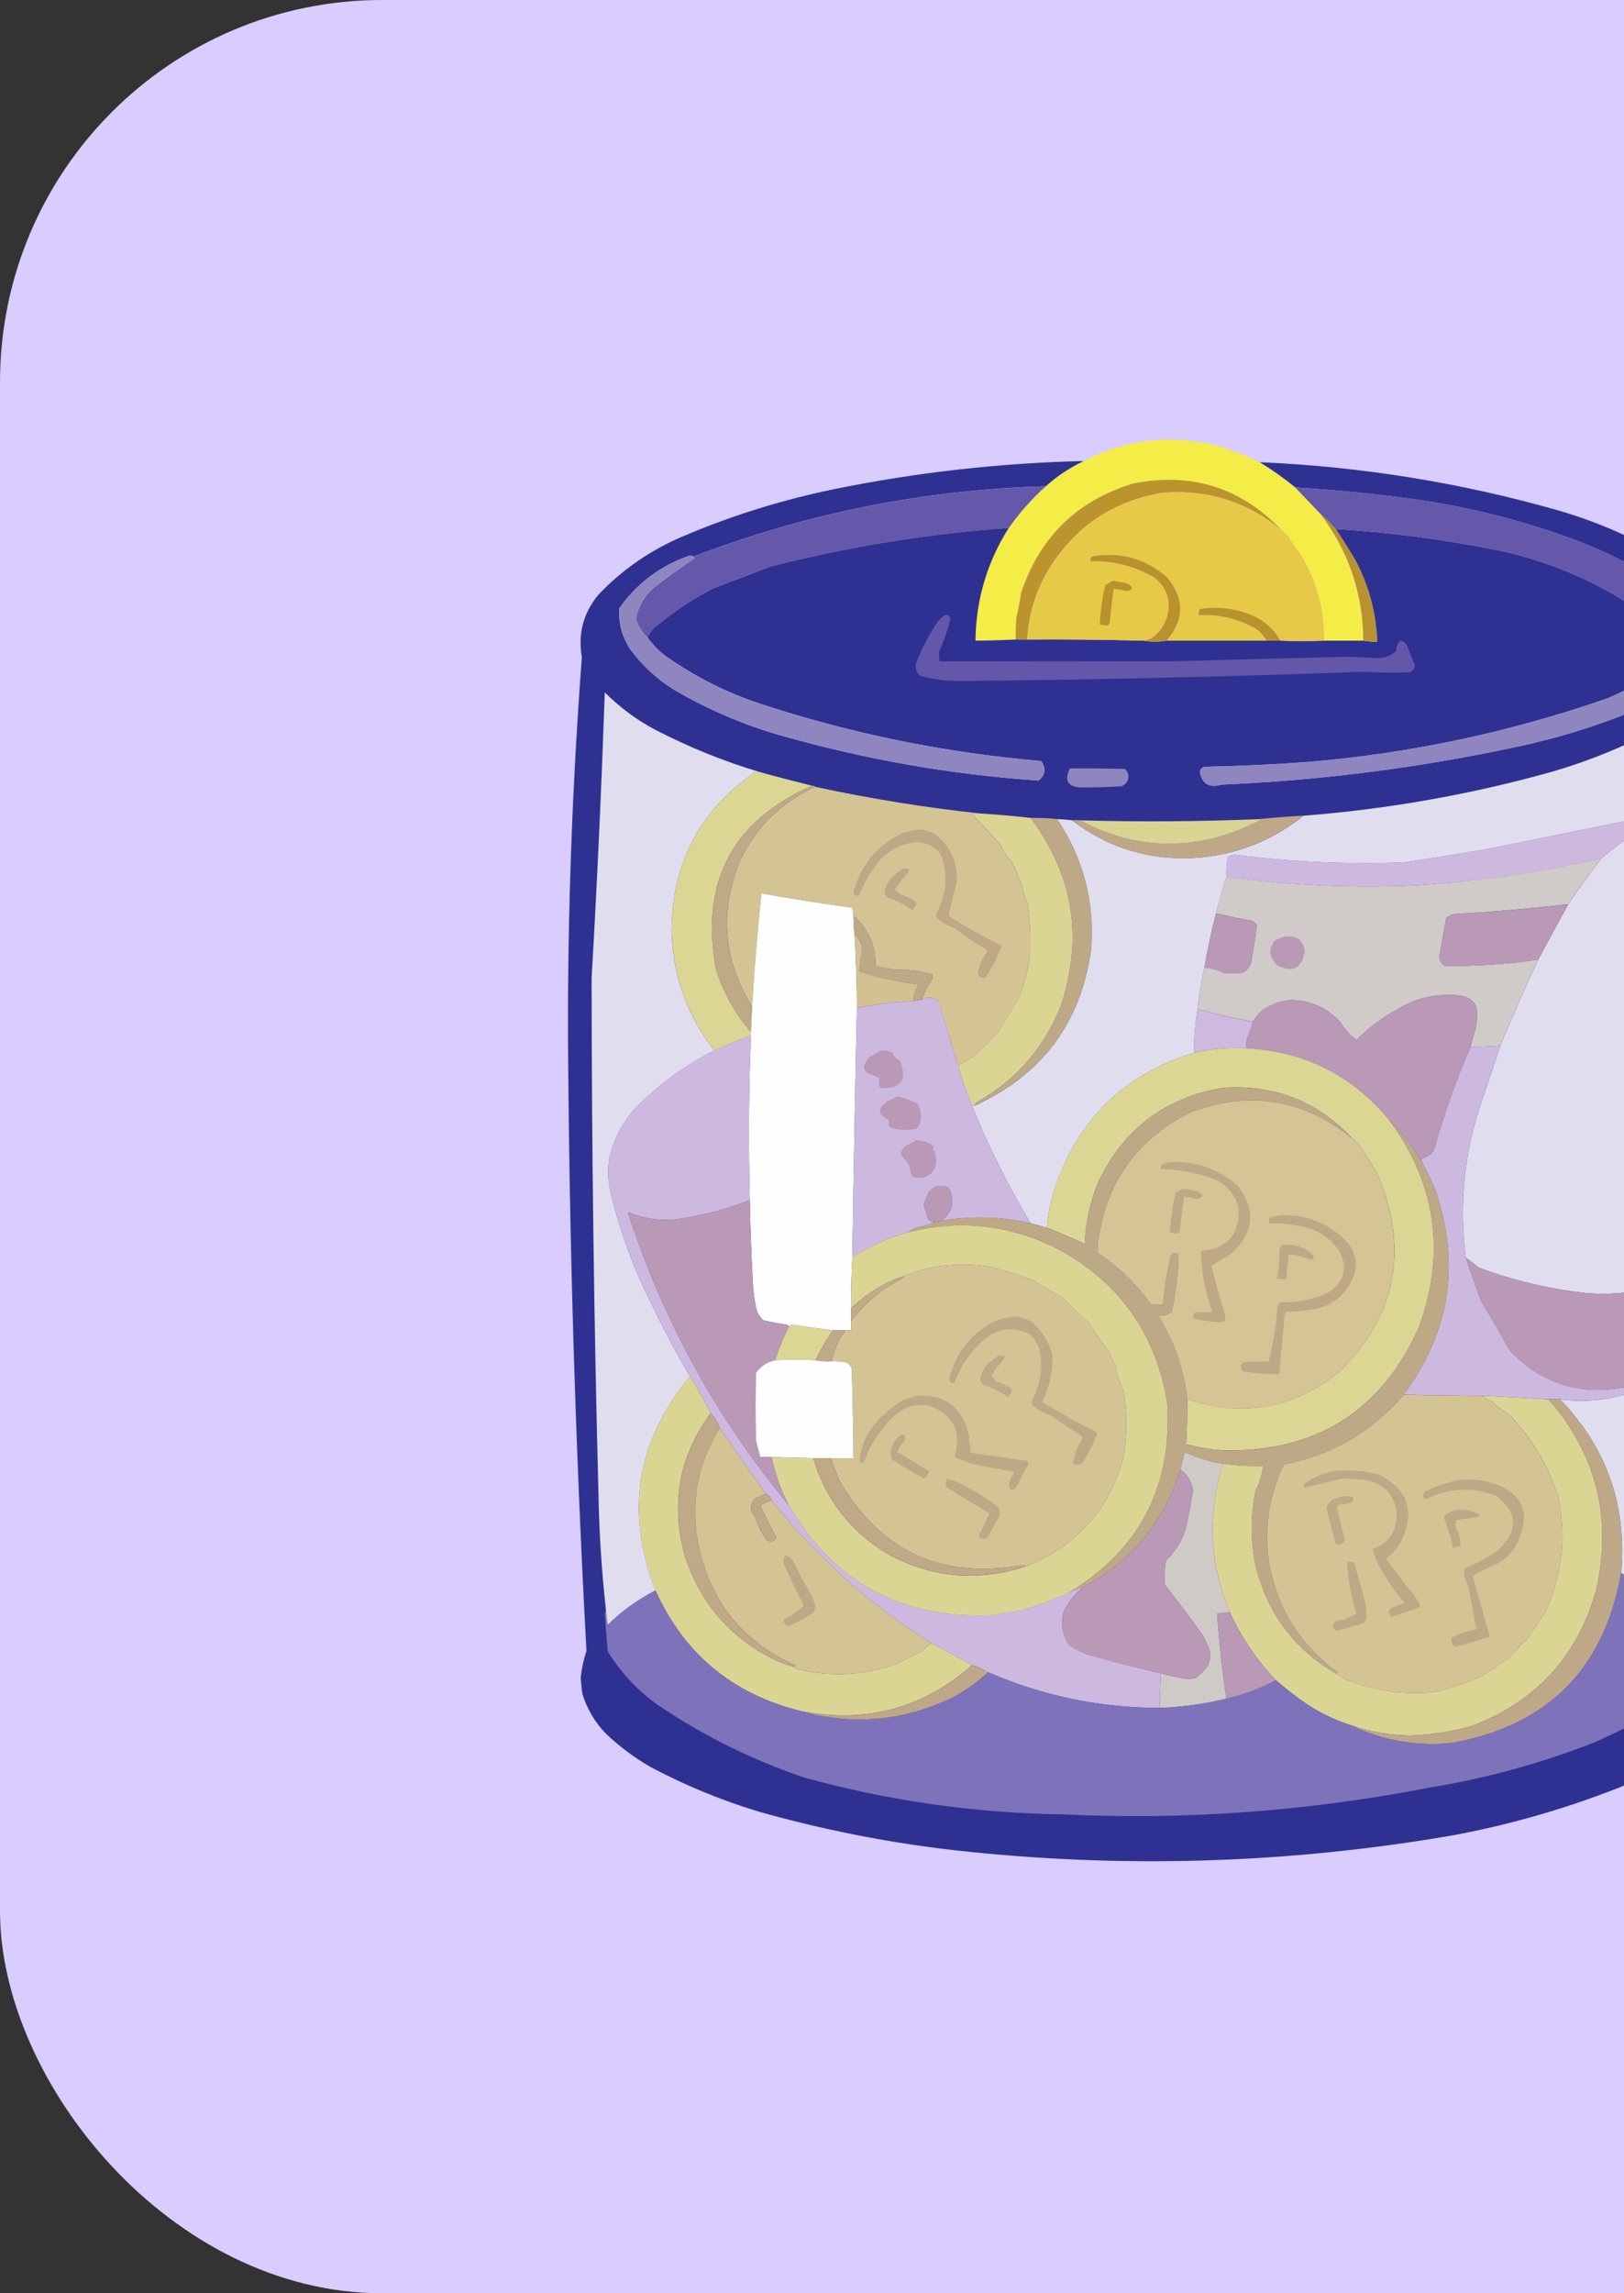 <svg width="17" height="24" viewBox="0 0 17 24" fill="none" xmlns="http://www.w3.org/2000/svg">
<rect x="0" y="0" width="17" height="24" fill="#333333" stroke="none"/>
<g clip-path="url(#clip0_1434_13119)">
<rect width="24" height="24" rx="4" fill="#D9CCFF"/>
<path fill-rule="evenodd" clip-rule="evenodd" d="M13.187 4.838C13.317 4.917 13.442 5.005 13.56 5.103C13.645 5.191 13.729 5.28 13.813 5.368C14.115 5.761 14.268 6.206 14.271 6.705C14.135 6.705 13.998 6.705 13.861 6.705C13.865 6.379 13.783 6.078 13.615 5.802C13.57 5.745 13.529 5.685 13.494 5.621C13.47 5.594 13.444 5.57 13.416 5.549C12.989 5.103 12.471 4.94 11.861 5.061C11.271 5.241 10.88 5.625 10.687 6.211C10.676 6.297 10.659 6.381 10.639 6.464C10.633 6.54 10.63 6.617 10.633 6.693C10.492 6.7 10.352 6.704 10.211 6.705C10.216 6.278 10.333 5.884 10.56 5.525C10.672 5.365 10.8 5.221 10.946 5.091C11.065 4.984 11.198 4.896 11.344 4.826C11.783 4.598 12.245 4.544 12.729 4.663C12.888 4.709 13.04 4.767 13.187 4.838Z" fill="#F4ED47"/>
<path fill-rule="evenodd" clip-rule="evenodd" d="M11.344 4.825C11.198 4.895 11.065 4.983 10.946 5.09C9.674 5.125 8.445 5.371 7.259 5.825C7.248 5.819 7.236 5.816 7.223 5.813C6.916 5.918 6.669 6.102 6.482 6.367C6.473 6.548 6.524 6.708 6.639 6.849C6.757 6.995 6.895 7.118 7.054 7.217C7.397 7.418 7.758 7.575 8.139 7.687C9.034 7.944 9.945 8.106 10.874 8.169C10.944 8.108 10.952 8.041 10.898 7.964C9.889 7.878 8.906 7.678 7.946 7.361C7.595 7.244 7.27 7.079 6.97 6.867C6.895 6.811 6.83 6.744 6.777 6.669C6.793 6.64 6.811 6.611 6.832 6.584C7.026 6.418 7.236 6.276 7.464 6.157C7.665 6.083 7.866 6.006 8.066 5.928C8.886 5.72 9.717 5.585 10.56 5.524C10.333 5.883 10.216 6.277 10.211 6.705C10.352 6.704 10.492 6.7 10.633 6.693C10.672 6.693 10.713 6.693 10.753 6.693C11.159 6.69 11.564 6.694 11.97 6.705C12.048 6.719 12.129 6.719 12.211 6.705C12.56 6.705 12.91 6.705 13.259 6.705C13.307 6.705 13.356 6.705 13.404 6.705C13.558 6.71 13.71 6.71 13.862 6.705C13.998 6.705 14.135 6.705 14.271 6.705C14.319 6.713 14.368 6.717 14.416 6.717C14.406 6.419 14.332 6.137 14.193 5.873C14.126 5.758 14.056 5.646 13.982 5.536C14.553 5.571 15.12 5.646 15.681 5.759C16.131 5.854 16.553 6.018 16.946 6.253C17.058 6.329 17.166 6.408 17.271 6.494C17.374 6.587 17.474 6.681 17.573 6.777C17.524 6.855 17.464 6.926 17.392 6.988C17.215 7.12 17.022 7.229 16.814 7.313C15.794 7.666 14.746 7.888 13.669 7.976C13.324 8.001 12.979 8.017 12.633 8.024C12.592 8.022 12.568 8.04 12.56 8.078C12.583 8.205 12.66 8.249 12.789 8.211C13.824 8.167 14.848 8.036 15.862 7.819C16.292 7.729 16.71 7.601 17.115 7.434C17.45 7.288 17.693 7.048 17.844 6.717C17.848 6.499 17.767 6.32 17.597 6.181C17.47 6.078 17.331 5.996 17.181 5.934C17.165 5.935 17.156 5.943 17.151 5.958C16.927 5.834 16.694 5.728 16.452 5.638C15.871 5.425 15.273 5.281 14.657 5.205C14.293 5.158 13.927 5.124 13.56 5.102C13.442 5.005 13.317 4.917 13.187 4.837C14.244 4.883 15.28 5.049 16.295 5.337C16.788 5.478 17.246 5.691 17.669 5.976C17.842 6.106 17.977 6.269 18.073 6.464C18.089 6.507 18.101 6.551 18.109 6.596C18.111 6.731 18.112 6.865 18.115 7C18.084 8.829 18.052 10.659 18.018 12.488C18.028 13.637 18.063 14.785 18.121 15.934C18.135 16.364 18.125 16.794 18.091 17.223C18.109 17.387 18.115 17.552 18.109 17.717C18.045 17.901 17.942 18.059 17.801 18.193C17.535 18.418 17.238 18.595 16.91 18.723C16.363 18.936 15.801 19.096 15.223 19.205C13.48 19.507 11.729 19.559 9.97 19.361C9.288 19.282 8.618 19.149 7.958 18.964C7.56 18.845 7.179 18.688 6.813 18.494C6.645 18.398 6.491 18.283 6.35 18.151C6.232 18.031 6.147 17.89 6.097 17.729C6.088 17.671 6.082 17.612 6.079 17.554C6.089 17.46 6.11 17.367 6.139 17.277C6.023 15.14 5.959 13.001 5.946 10.861C5.942 9.532 5.991 8.205 6.091 6.879C6.048 6.634 6.106 6.414 6.265 6.223C6.523 5.952 6.827 5.746 7.175 5.602C7.677 5.39 8.195 5.23 8.729 5.12C9.594 4.943 10.465 4.846 11.344 4.825Z" fill="#2E3192"/>
<path fill-rule="evenodd" clip-rule="evenodd" d="M13.416 5.548C13.057 5.252 12.642 5.121 12.175 5.156C11.644 5.244 11.24 5.519 10.964 5.982C10.838 6.202 10.768 6.438 10.753 6.692C10.713 6.692 10.672 6.692 10.633 6.692C10.63 6.617 10.633 6.539 10.639 6.464C10.659 6.38 10.676 6.296 10.687 6.211C10.88 5.624 11.271 5.241 11.862 5.06C12.471 4.939 12.989 5.102 13.416 5.548Z" fill="#BC942E"/>
<path fill-rule="evenodd" clip-rule="evenodd" d="M10.946 5.091C10.8 5.221 10.672 5.366 10.56 5.525C9.717 5.586 8.886 5.721 8.066 5.928C7.866 6.006 7.665 6.084 7.464 6.157C7.236 6.276 7.025 6.419 6.831 6.585C6.811 6.611 6.793 6.64 6.777 6.669C6.719 6.617 6.678 6.552 6.657 6.476C6.681 6.349 6.741 6.243 6.837 6.157C6.977 6.046 7.122 5.943 7.271 5.844C7.264 5.839 7.26 5.833 7.259 5.826C8.445 5.372 9.674 5.126 10.946 5.091Z" fill="#6557AA"/>
<path fill-rule="evenodd" clip-rule="evenodd" d="M13.56 5.103C13.926 5.124 14.293 5.158 14.656 5.205C15.272 5.281 15.871 5.425 16.452 5.639C16.694 5.728 16.926 5.834 17.15 5.958C17.148 5.981 17.156 5.999 17.174 6.012C17.268 6.074 17.354 6.144 17.434 6.223C17.497 6.328 17.562 6.431 17.626 6.536C17.652 6.625 17.634 6.706 17.572 6.777C17.473 6.681 17.373 6.587 17.271 6.494C17.166 6.409 17.058 6.329 16.946 6.253C16.553 6.018 16.131 5.854 15.681 5.759C15.119 5.646 14.553 5.571 13.982 5.536C13.93 5.476 13.873 5.421 13.813 5.368C13.729 5.28 13.644 5.19 13.56 5.103Z" fill="#6557AA"/>
<path fill-rule="evenodd" clip-rule="evenodd" d="M13.416 5.548C13.443 5.57 13.47 5.594 13.494 5.621C13.529 5.685 13.57 5.745 13.614 5.801C13.783 6.077 13.865 6.379 13.861 6.705C13.71 6.71 13.558 6.71 13.403 6.705C13.331 6.579 13.226 6.488 13.09 6.434C12.919 6.365 12.742 6.345 12.56 6.374C12.549 6.394 12.546 6.416 12.548 6.44C12.769 6.428 12.973 6.479 13.163 6.591C13.202 6.624 13.234 6.662 13.259 6.705C12.91 6.705 12.56 6.705 12.211 6.705C12.401 6.486 12.402 6.265 12.217 6.042C11.988 5.844 11.725 5.771 11.428 5.826C11.417 5.84 11.412 5.856 11.416 5.874C11.658 5.869 11.883 5.927 12.09 6.048C12.229 6.168 12.267 6.315 12.205 6.488C12.172 6.574 12.118 6.64 12.042 6.687C12.019 6.697 11.995 6.703 11.97 6.705C11.564 6.694 11.159 6.691 10.753 6.693C10.767 6.439 10.837 6.203 10.964 5.982C11.24 5.52 11.643 5.245 12.175 5.157C12.642 5.122 13.056 5.252 13.416 5.548Z" fill="#E7C948"/>
<path fill-rule="evenodd" clip-rule="evenodd" d="M13.813 5.367C13.874 5.42 13.93 5.476 13.982 5.536C14.056 5.646 14.126 5.758 14.193 5.873C14.332 6.137 14.406 6.419 14.416 6.717C14.368 6.717 14.319 6.713 14.271 6.705C14.268 6.206 14.115 5.76 13.813 5.367Z" fill="#B89130"/>
<path fill-rule="evenodd" clip-rule="evenodd" d="M12.211 6.705C12.129 6.719 12.048 6.719 11.97 6.705C11.995 6.702 12.019 6.696 12.042 6.686C12.118 6.639 12.172 6.573 12.205 6.488C12.268 6.314 12.229 6.167 12.09 6.048C11.883 5.926 11.658 5.868 11.416 5.873C11.412 5.855 11.417 5.84 11.428 5.825C11.725 5.771 11.988 5.843 12.217 6.042C12.402 6.265 12.4 6.485 12.211 6.705Z" fill="#BA922D"/>
<path fill-rule="evenodd" clip-rule="evenodd" d="M7.259 5.826C7.26 5.833 7.264 5.839 7.271 5.844C7.122 5.942 6.977 6.046 6.838 6.157C6.741 6.242 6.681 6.348 6.657 6.476C6.678 6.552 6.719 6.617 6.777 6.669C6.83 6.745 6.895 6.811 6.97 6.868C7.27 7.08 7.595 7.245 7.946 7.362C8.906 7.679 9.889 7.879 10.898 7.964C10.952 8.041 10.944 8.109 10.874 8.169C9.945 8.106 9.034 7.945 8.139 7.687C7.758 7.575 7.397 7.418 7.054 7.217C6.895 7.118 6.757 6.995 6.639 6.85C6.524 6.709 6.472 6.548 6.482 6.368C6.669 6.103 6.916 5.918 7.223 5.813C7.236 5.816 7.248 5.819 7.259 5.826Z" fill="#8F86C0"/>
<path fill-rule="evenodd" clip-rule="evenodd" d="M17.572 6.777C17.634 6.706 17.652 6.625 17.626 6.536C17.562 6.431 17.497 6.328 17.434 6.223C17.354 6.143 17.267 6.073 17.174 6.012C17.156 5.999 17.148 5.981 17.15 5.958C17.155 5.943 17.165 5.935 17.18 5.934C17.331 5.996 17.47 6.078 17.596 6.181C17.766 6.32 17.848 6.499 17.843 6.717C17.693 7.048 17.449 7.288 17.114 7.434C16.709 7.601 16.291 7.729 15.861 7.819C14.848 8.036 13.824 8.167 12.789 8.211C12.66 8.249 12.583 8.205 12.56 8.078C12.567 8.04 12.591 8.022 12.632 8.024C12.978 8.017 13.324 8.001 13.668 7.976C14.746 7.888 15.794 7.666 16.813 7.313C17.021 7.229 17.214 7.12 17.391 6.988C17.464 6.926 17.524 6.855 17.572 6.777Z" fill="#8F86C0"/>
<path fill-rule="evenodd" clip-rule="evenodd" d="M11.645 6.078C11.698 6.084 11.75 6.094 11.801 6.108C11.868 6.144 11.865 6.171 11.795 6.187C11.75 6.175 11.704 6.166 11.657 6.162C11.641 6.283 11.628 6.403 11.615 6.524C11.606 6.537 11.594 6.544 11.579 6.548C11.557 6.543 11.534 6.538 11.512 6.536C11.519 6.395 11.539 6.256 11.572 6.12C11.599 6.109 11.623 6.095 11.645 6.078Z" fill="#BA922D"/>
<path fill-rule="evenodd" clip-rule="evenodd" d="M13.403 6.704C13.355 6.704 13.307 6.704 13.259 6.704C13.234 6.661 13.202 6.624 13.162 6.59C12.973 6.478 12.769 6.427 12.548 6.439C12.546 6.415 12.549 6.394 12.56 6.373C12.742 6.344 12.919 6.365 13.09 6.433C13.226 6.488 13.331 6.578 13.403 6.704Z" fill="#BA922D"/>
<path fill-rule="evenodd" clip-rule="evenodd" d="M9.886 6.44C9.93 6.43 9.951 6.448 9.946 6.494C9.917 6.604 9.88 6.71 9.832 6.814C9.826 6.85 9.828 6.886 9.838 6.922C10.639 6.92 11.44 6.92 12.241 6.922C12.859 6.904 13.479 6.888 14.097 6.874C14.195 6.876 14.293 6.88 14.392 6.886C14.477 6.894 14.552 6.87 14.615 6.814C14.616 6.771 14.63 6.735 14.657 6.705C14.682 6.711 14.704 6.723 14.723 6.741C14.753 6.817 14.783 6.894 14.813 6.97C14.804 7.001 14.783 7.024 14.753 7.036C14.594 7.042 14.436 7.04 14.277 7.03C12.874 7.082 11.47 7.114 10.066 7.127C9.918 7.13 9.774 7.112 9.633 7.073C9.589 7.035 9.575 6.989 9.591 6.934C9.652 6.781 9.728 6.636 9.82 6.5C9.84 6.477 9.863 6.457 9.886 6.44Z" fill="#6457AA"/>
<path fill-rule="evenodd" clip-rule="evenodd" d="M17.849 16.091C17.854 16.262 17.862 16.43 17.874 16.597C17.874 16.625 17.874 16.653 17.874 16.681C17.877 16.805 17.88 16.93 17.88 17.055C17.76 16.927 17.625 16.816 17.476 16.723C17.312 16.627 17.143 16.541 16.97 16.464C17.033 15.758 16.819 15.152 16.331 14.645C16.651 14.685 16.956 14.639 17.247 14.506C17.436 14.363 17.547 14.173 17.578 13.934C17.598 13.756 17.576 13.584 17.512 13.416C17.51 13.409 17.504 13.405 17.494 13.404C17.17 13.532 16.834 13.569 16.488 13.518C16.141 13.472 15.804 13.387 15.476 13.265C15.434 13.229 15.389 13.194 15.344 13.163C15.275 12.622 15.324 12.092 15.494 11.573C15.564 11.363 15.634 11.155 15.705 10.946C15.83 10.643 15.963 10.341 16.102 10.043C16.207 9.85 16.311 9.657 16.416 9.464C16.527 9.299 16.642 9.139 16.765 8.982C16.898 8.87 17.036 8.767 17.181 8.669C17.206 8.605 17.182 8.573 17.108 8.573C16.605 8.675 16.1 8.778 15.597 8.88C15.296 8.934 14.995 8.982 14.693 9.025C14.102 9.046 13.515 9.021 12.928 8.946C12.9 8.947 12.876 8.956 12.855 8.97C12.84 9.038 12.834 9.105 12.838 9.175C12.8 9.292 12.764 9.42 12.729 9.561C12.68 9.747 12.639 9.937 12.608 10.127C12.575 10.268 12.551 10.412 12.536 10.561C12.51 10.715 12.498 10.867 12.5 11.018C11.765 11.241 11.277 11.72 11.036 12.452C10.996 12.582 10.971 12.715 10.958 12.85C10.901 12.833 10.845 12.817 10.789 12.802C10.553 12.409 10.348 11.999 10.175 11.573C10.183 11.573 10.191 11.573 10.199 11.573C10.907 11.251 11.316 10.705 11.422 9.934C11.459 9.438 11.341 8.984 11.066 8.573C11.119 8.574 11.171 8.578 11.223 8.585C11.564 8.847 11.951 8.98 12.386 8.982C12.859 8.978 13.278 8.829 13.645 8.537C14.531 8.468 15.402 8.314 16.259 8.073C16.64 7.961 17.005 7.812 17.355 7.627C17.56 7.511 17.742 7.369 17.904 7.199C17.783 9.31 17.744 11.422 17.783 13.537C17.805 14.388 17.827 15.239 17.849 16.091Z" fill="#E0DEEE"/>
<path fill-rule="evenodd" clip-rule="evenodd" d="M7.946 8.078C7.929 8.076 7.913 8.078 7.898 8.084C7.323 8.484 7.034 9.036 7.03 9.741C7.043 10.209 7.193 10.627 7.476 10.994C7.169 11.149 6.894 11.35 6.651 11.597C6.511 11.752 6.418 11.933 6.374 12.139C6.365 12.223 6.365 12.307 6.374 12.392C6.46 12.793 6.593 13.178 6.771 13.548C6.91 13.842 7.06 14.127 7.223 14.404C6.663 15.078 6.542 15.825 6.862 16.645C6.677 16.739 6.51 16.859 6.362 17.006C6.351 16.954 6.345 16.902 6.343 16.849C6.299 16.45 6.272 16.047 6.265 15.645C6.218 13.842 6.194 12.039 6.193 10.235C6.251 9.24 6.296 8.243 6.331 7.247C6.489 7.404 6.665 7.535 6.862 7.639C7.211 7.819 7.572 7.966 7.946 8.078Z" fill="#E0DEEE"/>
<path fill-rule="evenodd" clip-rule="evenodd" d="M11.199 8.042C11.391 8.04 11.584 8.042 11.777 8.048C11.817 8.089 11.823 8.135 11.795 8.187C11.781 8.205 11.762 8.219 11.741 8.229C11.605 8.237 11.467 8.241 11.331 8.241C11.179 8.24 11.135 8.173 11.199 8.042Z" fill="#8F86C0"/>
<path fill-rule="evenodd" clip-rule="evenodd" d="M7.946 8.078C8.13 8.129 8.315 8.177 8.5 8.223C7.664 8.593 7.329 9.231 7.494 10.138C7.57 10.385 7.693 10.607 7.862 10.801C7.862 10.813 7.862 10.825 7.862 10.837C7.731 10.884 7.603 10.937 7.476 10.994C7.193 10.626 7.044 10.208 7.03 9.741C7.034 9.036 7.323 8.484 7.898 8.084C7.913 8.078 7.929 8.076 7.946 8.078Z" fill="#DBD693"/>
<path fill-rule="evenodd" clip-rule="evenodd" d="M8.536 8.235C9.104 8.357 9.674 8.45 10.247 8.512C10.223 8.51 10.199 8.512 10.175 8.518C10.278 8.631 10.381 8.741 10.482 8.85C10.488 8.87 10.495 8.891 10.506 8.91C10.531 8.947 10.559 8.984 10.59 9.018C10.631 9.102 10.668 9.186 10.699 9.271C10.706 9.337 10.726 9.397 10.759 9.452C10.782 9.633 10.79 9.814 10.783 9.994C10.761 10.152 10.722 10.305 10.663 10.452C10.594 10.564 10.527 10.678 10.458 10.79C10.384 10.88 10.301 10.962 10.211 11.037C10.155 11.08 10.095 11.118 10.03 11.151C9.959 10.933 9.893 10.713 9.831 10.488C9.776 10.434 9.713 10.426 9.645 10.464C9.675 10.388 9.713 10.316 9.759 10.247C9.767 10.232 9.767 10.215 9.759 10.199C9.634 10.159 9.507 10.143 9.38 10.151C9.307 10.138 9.235 10.123 9.163 10.109C9.171 9.898 9.094 9.723 8.934 9.585C8.931 9.556 8.928 9.528 8.922 9.5C8.604 9.456 8.286 9.405 7.97 9.35C7.929 9.744 7.896 10.14 7.874 10.537C7.565 10.04 7.528 9.522 7.759 8.982C7.93 8.64 8.189 8.392 8.536 8.235Z" fill="#D4C494"/>
<path fill-rule="evenodd" clip-rule="evenodd" d="M8.5 8.223C8.516 8.221 8.528 8.225 8.536 8.235C8.189 8.392 7.93 8.64 7.759 8.982C7.528 9.522 7.565 10.04 7.873 10.537C7.869 10.625 7.864 10.714 7.861 10.802C7.693 10.608 7.57 10.386 7.494 10.139C7.329 9.232 7.664 8.593 8.5 8.223Z" fill="#BFAA86"/>
<path fill-rule="evenodd" clip-rule="evenodd" d="M10.247 8.512C10.429 8.524 10.61 8.539 10.789 8.56C11.233 9.153 11.34 9.803 11.109 10.512C10.938 10.955 10.647 11.295 10.235 11.53C10.216 11.539 10.204 11.553 10.199 11.572C10.191 11.572 10.183 11.572 10.175 11.572C10.117 11.435 10.069 11.295 10.03 11.15C10.095 11.118 10.156 11.079 10.211 11.036C10.301 10.961 10.384 10.879 10.458 10.789C10.527 10.677 10.594 10.563 10.663 10.451C10.722 10.304 10.762 10.151 10.783 9.994C10.79 9.813 10.782 9.632 10.759 9.451C10.727 9.396 10.706 9.336 10.699 9.271C10.668 9.185 10.632 9.101 10.591 9.018C10.559 8.983 10.531 8.947 10.506 8.909C10.495 8.89 10.488 8.87 10.482 8.849C10.381 8.741 10.278 8.63 10.175 8.518C10.199 8.512 10.223 8.509 10.247 8.512Z" fill="#DBD593"/>
<path fill-rule="evenodd" clip-rule="evenodd" d="M13.644 8.536C13.278 8.829 12.859 8.977 12.385 8.982C11.95 8.98 11.564 8.847 11.223 8.584C11.25 8.584 11.279 8.584 11.307 8.584C11.73 8.817 12.181 8.883 12.656 8.783C12.847 8.739 13.027 8.67 13.199 8.578C13.191 8.572 13.183 8.571 13.175 8.572C13.329 8.557 13.485 8.545 13.644 8.536Z" fill="#BEA887"/>
<path fill-rule="evenodd" clip-rule="evenodd" d="M10.789 8.56C10.882 8.559 10.975 8.562 11.066 8.572C11.341 8.983 11.459 9.437 11.422 9.933C11.316 10.704 10.907 11.25 10.199 11.572C10.204 11.553 10.216 11.539 10.235 11.53C10.647 11.295 10.937 10.955 11.108 10.512C11.34 9.803 11.232 9.153 10.789 8.56Z" fill="#BEA987"/>
<path fill-rule="evenodd" clip-rule="evenodd" d="M13.175 8.573C13.183 8.571 13.191 8.573 13.199 8.579C13.028 8.67 12.847 8.739 12.656 8.784C12.181 8.884 11.73 8.817 11.307 8.585C11.93 8.603 12.552 8.598 13.175 8.573Z" fill="#DAD493"/>
<path fill-rule="evenodd" clip-rule="evenodd" d="M16.765 8.982C16.127 9.129 15.48 9.223 14.825 9.265C14.16 9.296 13.498 9.266 12.837 9.175C12.834 9.105 12.84 9.037 12.855 8.97C12.876 8.955 12.9 8.947 12.928 8.946C13.515 9.02 14.102 9.046 14.693 9.024C14.995 8.982 15.296 8.934 15.597 8.879C16.1 8.777 16.605 8.675 17.108 8.572C17.182 8.572 17.206 8.605 17.181 8.669C17.036 8.766 16.898 8.87 16.765 8.982Z" fill="#CDB9DF"/>
<path fill-rule="evenodd" clip-rule="evenodd" d="M9.62 8.681C9.679 8.685 9.736 8.701 9.789 8.729C9.958 8.866 10.032 9.039 10.012 9.247C9.981 9.36 9.953 9.472 9.928 9.584C10.108 9.699 10.295 9.804 10.488 9.898C10.46 9.958 10.435 10.018 10.409 10.078C10.379 10.129 10.349 10.178 10.319 10.229C10.271 10.241 10.242 10.223 10.235 10.175C10.252 10.101 10.282 10.033 10.325 9.97C10.334 9.958 10.334 9.946 10.325 9.934C10.206 9.872 10.095 9.799 9.994 9.711C9.923 9.69 9.861 9.655 9.807 9.608C9.799 9.588 9.799 9.569 9.807 9.548C9.908 9.355 9.924 9.159 9.855 8.958C9.795 8.865 9.71 8.817 9.596 8.813C9.448 8.826 9.322 8.887 9.217 8.994C9.124 9.107 9.049 9.231 8.994 9.367C8.965 9.383 8.946 9.376 8.934 9.343C9.009 9.048 9.187 8.837 9.464 8.711C9.518 8.701 9.57 8.692 9.62 8.681Z" fill="#BEA886"/>
<path fill-rule="evenodd" clip-rule="evenodd" d="M16.765 8.981C16.642 9.138 16.526 9.298 16.416 9.463C16.019 9.509 15.622 9.544 15.223 9.566C15.192 9.573 15.164 9.587 15.139 9.608C15.114 9.744 15.09 9.881 15.066 10.018C15.073 10.057 15.093 10.088 15.127 10.108C15.454 10.113 15.78 10.091 16.102 10.042C15.963 10.341 15.83 10.642 15.705 10.945C15.6 10.954 15.496 10.957 15.392 10.957C15.408 10.893 15.427 10.828 15.446 10.765C15.46 10.697 15.464 10.628 15.458 10.56C15.452 10.53 15.437 10.503 15.416 10.481C15.382 10.449 15.342 10.428 15.295 10.421C15.122 10.399 14.953 10.42 14.789 10.481C14.568 10.58 14.37 10.715 14.199 10.885C14.13 10.831 14.072 10.767 14.024 10.692C13.88 10.537 13.7 10.462 13.488 10.469C13.393 10.484 13.305 10.515 13.223 10.566C13.181 10.603 13.145 10.645 13.114 10.692C12.921 10.656 12.728 10.612 12.536 10.56C12.551 10.412 12.575 10.267 12.608 10.126C12.677 10.13 12.742 10.148 12.801 10.18C12.87 10.189 12.937 10.189 13.006 10.18C13.049 10.157 13.079 10.124 13.096 10.078C13.119 9.945 13.14 9.813 13.157 9.68C13.142 9.662 13.124 9.648 13.102 9.638C12.977 9.614 12.853 9.587 12.729 9.56C12.764 9.419 12.8 9.291 12.837 9.174C13.498 9.266 14.16 9.296 14.825 9.265C15.479 9.222 16.127 9.128 16.765 8.981Z" fill="#D0CAC8"/>
<path fill-rule="evenodd" clip-rule="evenodd" d="M9.452 9.091C9.473 9.091 9.492 9.091 9.512 9.091C9.516 9.109 9.511 9.125 9.5 9.139C9.448 9.192 9.405 9.251 9.368 9.314C9.392 9.325 9.412 9.34 9.428 9.362C9.487 9.379 9.541 9.405 9.591 9.44C9.592 9.474 9.577 9.502 9.548 9.525C9.471 9.468 9.387 9.426 9.295 9.398C9.276 9.385 9.264 9.367 9.259 9.344C9.267 9.29 9.287 9.241 9.32 9.199C9.36 9.158 9.405 9.122 9.452 9.091Z" fill="#BEA986"/>
<path fill-rule="evenodd" clip-rule="evenodd" d="M8.934 9.585C8.934 9.65 8.937 9.713 8.946 9.777C8.96 10.034 8.969 10.291 8.97 10.548C8.951 11.419 8.935 12.292 8.922 13.163C8.912 13.34 8.908 13.516 8.91 13.693C8.91 13.738 8.91 13.781 8.91 13.825C8.91 13.858 8.91 13.889 8.91 13.922C8.889 13.922 8.87 13.922 8.849 13.922C8.805 13.922 8.761 13.922 8.717 13.922C8.572 13.904 8.428 13.883 8.283 13.862C8.275 13.87 8.267 13.879 8.259 13.886C8.255 13.873 8.246 13.864 8.229 13.862C8.149 13.851 8.071 13.836 7.994 13.819C7.954 13.786 7.928 13.744 7.916 13.693C7.895 13.594 7.883 13.493 7.879 13.392C7.865 13.115 7.854 12.838 7.849 12.56C7.834 11.986 7.837 11.411 7.861 10.838C7.861 10.825 7.861 10.813 7.861 10.801C7.864 10.713 7.869 10.624 7.873 10.536C7.896 10.14 7.929 9.744 7.97 9.35C8.285 9.405 8.604 9.456 8.922 9.5C8.928 9.528 8.931 9.556 8.934 9.585Z" fill="#FEFEFE"/>
<path fill-rule="evenodd" clip-rule="evenodd" d="M16.416 9.464C16.311 9.657 16.207 9.849 16.103 10.042C15.78 10.092 15.454 10.113 15.127 10.108C15.093 10.088 15.074 10.058 15.066 10.018C15.091 9.882 15.115 9.745 15.139 9.608C15.164 9.588 15.192 9.574 15.223 9.566C15.622 9.545 16.019 9.51 16.416 9.464Z" fill="#B999B5"/>
<path fill-rule="evenodd" clip-rule="evenodd" d="M12.729 9.561C12.853 9.588 12.977 9.615 13.102 9.639C13.124 9.649 13.142 9.663 13.157 9.681C13.14 9.814 13.119 9.946 13.096 10.079C13.079 10.124 13.049 10.158 13.006 10.181C12.937 10.19 12.87 10.19 12.801 10.181C12.742 10.149 12.677 10.13 12.608 10.127C12.639 9.936 12.68 9.747 12.729 9.561Z" fill="#B999B5"/>
<path fill-rule="evenodd" clip-rule="evenodd" d="M8.934 9.584C9.094 9.723 9.171 9.897 9.163 10.108C9.235 10.123 9.307 10.137 9.379 10.15C9.507 10.142 9.634 10.159 9.759 10.198C9.767 10.214 9.767 10.231 9.759 10.247C9.713 10.315 9.675 10.388 9.644 10.463C9.616 10.466 9.588 10.47 9.56 10.476C9.561 10.413 9.581 10.356 9.62 10.307C9.481 10.282 9.34 10.256 9.199 10.229C9.13 10.207 9.063 10.184 8.994 10.162C9.002 10.079 9.014 10.001 9.03 9.927C9.016 9.868 8.988 9.818 8.946 9.777C8.937 9.713 8.934 9.649 8.934 9.584Z" fill="#BEA986"/>
<path fill-rule="evenodd" clip-rule="evenodd" d="M8.946 9.777C8.988 9.818 9.016 9.869 9.03 9.928C9.014 10.001 9.002 10.08 8.994 10.163C9.063 10.185 9.13 10.207 9.199 10.229C9.34 10.257 9.481 10.282 9.62 10.307C9.581 10.357 9.561 10.414 9.56 10.476C9.361 10.487 9.165 10.511 8.97 10.548C8.969 10.291 8.96 10.034 8.946 9.777Z" fill="#D3C192"/>
<path fill-rule="evenodd" clip-rule="evenodd" d="M13.464 9.801C13.576 9.791 13.641 9.841 13.657 9.952C13.631 10.13 13.539 10.183 13.38 10.108C13.284 10.029 13.272 9.941 13.343 9.843C13.383 9.823 13.423 9.808 13.464 9.801Z" fill="#B999B5"/>
<path fill-rule="evenodd" clip-rule="evenodd" d="M15.391 10.958C15.242 11.306 15.116 11.664 15.012 12.03C15.002 12.052 14.989 12.07 14.97 12.084C14.935 12.101 14.902 12.119 14.873 12.138C14.783 11.988 14.675 11.852 14.548 11.729C14.159 11.255 13.656 11.002 13.042 10.97C13.042 10.929 13.048 10.889 13.06 10.849C13.085 10.799 13.103 10.747 13.114 10.693C13.144 10.646 13.181 10.603 13.223 10.566C13.305 10.515 13.393 10.484 13.488 10.47C13.7 10.462 13.879 10.537 14.024 10.693C14.072 10.767 14.13 10.831 14.199 10.885C14.37 10.715 14.567 10.581 14.789 10.482C14.953 10.42 15.121 10.4 15.295 10.421C15.342 10.429 15.382 10.449 15.415 10.482C15.437 10.503 15.452 10.53 15.458 10.56C15.464 10.629 15.46 10.697 15.446 10.765C15.426 10.829 15.408 10.894 15.391 10.958Z" fill="#B999B5"/>
<path fill-rule="evenodd" clip-rule="evenodd" d="M10.03 11.151C10.069 11.296 10.117 11.435 10.175 11.573C10.348 11.999 10.553 12.409 10.789 12.802C10.479 12.732 10.165 12.723 9.85 12.777C9.976 12.686 10.001 12.569 9.928 12.428C9.85 12.393 9.781 12.409 9.723 12.476C9.705 12.518 9.687 12.561 9.669 12.603C9.685 12.652 9.699 12.703 9.711 12.753C9.732 12.777 9.758 12.79 9.789 12.79C9.733 12.814 9.672 12.832 9.609 12.844C9.568 12.856 9.532 12.874 9.5 12.898C9.292 12.953 9.099 13.043 8.922 13.163C8.935 12.292 8.951 11.42 8.97 10.549C9.165 10.511 9.362 10.487 9.56 10.476C9.588 10.47 9.616 10.467 9.645 10.464C9.713 10.426 9.776 10.434 9.832 10.488C9.893 10.712 9.959 10.933 10.03 11.151Z" fill="#CDB9DF"/>
<path fill-rule="evenodd" clip-rule="evenodd" d="M12.536 10.56C12.727 10.612 12.92 10.657 13.114 10.693C13.103 10.747 13.085 10.799 13.06 10.85C13.048 10.889 13.042 10.929 13.042 10.97C12.859 10.96 12.678 10.976 12.5 11.018C12.497 10.867 12.509 10.715 12.536 10.56Z" fill="#CEB9DF"/>
<path fill-rule="evenodd" clip-rule="evenodd" d="M7.861 10.837C7.837 11.41 7.834 11.985 7.849 12.56C7.605 12.656 7.352 12.723 7.09 12.759C6.91 12.78 6.737 12.756 6.572 12.686C6.94 13.822 7.502 14.844 8.259 15.753C8.728 16.557 9.43 16.941 10.367 16.903C10.501 16.886 10.634 16.862 10.765 16.831C10.909 16.783 11.049 16.729 11.187 16.668C11.237 16.645 11.289 16.625 11.343 16.608C11.253 16.679 11.183 16.768 11.133 16.873C11.104 16.994 11.122 17.106 11.187 17.21C11.27 17.272 11.361 17.314 11.464 17.337C11.692 17.401 11.921 17.459 12.151 17.512C12.145 17.632 12.141 17.753 12.139 17.873C11.514 17.873 10.916 17.749 10.343 17.5C10.29 17.469 10.235 17.445 10.175 17.427C10.036 17.348 9.895 17.272 9.753 17.198C9.11 16.798 8.552 16.3 8.078 15.704C8.067 15.673 8.047 15.649 8.018 15.632C7.854 15.406 7.694 15.177 7.536 14.945C7.513 14.887 7.481 14.835 7.44 14.789C7.372 14.657 7.3 14.528 7.223 14.403C7.06 14.126 6.91 13.842 6.771 13.548C6.593 13.178 6.46 12.792 6.374 12.391C6.365 12.307 6.365 12.223 6.374 12.138C6.418 11.932 6.511 11.751 6.651 11.596C6.894 11.349 7.169 11.149 7.476 10.993C7.602 10.937 7.731 10.884 7.861 10.837Z" fill="#CDB9DF"/>
<path fill-rule="evenodd" clip-rule="evenodd" d="M15.705 10.945C15.634 11.154 15.563 11.362 15.494 11.572C15.324 12.091 15.275 12.621 15.344 13.162C15.394 13.315 15.448 13.468 15.506 13.62C15.61 13.791 15.71 13.963 15.807 14.138C16.139 14.48 16.539 14.607 17.006 14.518C17.127 14.462 17.224 14.379 17.301 14.271C17.413 14.126 17.474 13.961 17.482 13.777C17.482 13.665 17.482 13.551 17.482 13.439C17.491 13.428 17.5 13.421 17.512 13.415C17.576 13.583 17.598 13.755 17.578 13.933C17.547 14.172 17.436 14.362 17.247 14.506C16.956 14.638 16.651 14.684 16.331 14.644C16.292 14.644 16.251 14.644 16.211 14.644C15.982 14.631 15.753 14.619 15.524 14.608C15.247 14.606 14.97 14.602 14.693 14.596C15.18 13.941 15.289 13.226 15.024 12.451C14.977 12.345 14.927 12.241 14.874 12.138C14.902 12.119 14.935 12.101 14.97 12.084C14.989 12.069 15.002 12.051 15.012 12.03C15.116 11.663 15.242 11.306 15.392 10.957C15.496 10.957 15.6 10.954 15.705 10.945Z" fill="#CDB9DF"/>
<path fill-rule="evenodd" clip-rule="evenodd" d="M13.042 10.97C13.657 11.002 14.159 11.255 14.548 11.729C15.033 12.39 15.135 13.109 14.856 13.885C14.462 14.766 13.781 15.197 12.813 15.18C12.678 15.171 12.546 15.149 12.416 15.114C12.425 14.957 12.43 14.801 12.428 14.644C13.017 14.838 13.551 14.739 14.03 14.349C14.61 13.767 14.745 13.09 14.434 12.319C14.37 12.203 14.301 12.09 14.229 11.982C14.205 11.955 14.178 11.931 14.151 11.909C13.787 11.523 13.336 11.348 12.801 11.385C12.192 11.489 11.756 11.82 11.494 12.379C11.41 12.584 11.364 12.796 11.356 13.018C11.226 12.959 11.093 12.902 10.958 12.849C10.971 12.714 10.997 12.582 11.036 12.451C11.277 11.719 11.765 11.241 12.5 11.018C12.678 10.976 12.859 10.96 13.042 10.97Z" fill="#DBD693"/>
<path fill-rule="evenodd" clip-rule="evenodd" d="M9.223 10.994C9.266 10.99 9.306 10.998 9.343 11.018C9.359 11.056 9.385 11.084 9.422 11.102C9.503 11.306 9.432 11.401 9.211 11.386C9.201 11.352 9.199 11.318 9.205 11.283C9.164 11.264 9.122 11.246 9.078 11.229C9.058 11.211 9.046 11.189 9.042 11.163C9.054 11.124 9.075 11.09 9.102 11.06C9.146 11.041 9.185 11.019 9.223 10.994Z" fill="#B999B5"/>
<path fill-rule="evenodd" clip-rule="evenodd" d="M14.151 11.91C13.642 11.5 13.081 11.41 12.464 11.639C11.889 11.929 11.564 12.394 11.488 13.036C11.49 13.063 11.492 13.088 11.494 13.115C11.71 13.257 11.893 13.433 12.042 13.645C12.085 13.657 12.13 13.661 12.175 13.657C12.189 13.487 12.216 13.318 12.253 13.151C12.274 13.116 12.302 13.109 12.337 13.127C12.332 13.329 12.308 13.53 12.265 13.729C12.225 13.759 12.178 13.774 12.127 13.771C12.293 14.039 12.393 14.33 12.428 14.645C12.43 14.802 12.425 14.958 12.416 15.115C12.546 15.15 12.678 15.171 12.813 15.181C13.781 15.198 14.461 14.767 14.855 13.886C15.135 13.11 15.033 12.391 14.548 11.729C14.675 11.852 14.783 11.988 14.873 12.139C14.927 12.241 14.977 12.346 15.024 12.452C15.289 13.227 15.18 13.941 14.693 14.597C14.363 14.985 13.945 15.228 13.44 15.326C13.29 15.635 13.236 15.963 13.277 16.308C13.357 16.809 13.599 17.209 14.006 17.506C13.999 17.512 13.99 17.514 13.982 17.512C13.546 17.258 13.266 16.885 13.145 16.392C13.089 16.127 13.089 15.862 13.145 15.597C13.184 15.517 13.21 15.433 13.223 15.344C13.082 15.347 12.941 15.339 12.801 15.319C12.665 15.297 12.533 15.257 12.404 15.199C12.388 15.259 12.371 15.319 12.355 15.38C12.241 15.757 12.036 16.076 11.741 16.338C11.616 16.44 11.483 16.53 11.343 16.609C11.289 16.626 11.237 16.646 11.187 16.669C11.934 16.215 12.277 15.548 12.217 14.669C12.087 13.921 11.683 13.376 11.006 13.036C10.521 12.811 10.018 12.765 9.5 12.898C9.531 12.874 9.567 12.856 9.608 12.844C9.672 12.832 9.733 12.813 9.789 12.789C9.812 12.793 9.833 12.789 9.849 12.777C10.165 12.723 10.478 12.732 10.789 12.802C10.845 12.817 10.901 12.833 10.958 12.85C11.093 12.903 11.225 12.959 11.355 13.018C11.364 12.797 11.41 12.585 11.494 12.38C11.755 11.821 12.192 11.489 12.801 11.386C13.336 11.348 13.787 11.523 14.151 11.91Z" fill="#BEA986"/>
<path fill-rule="evenodd" clip-rule="evenodd" d="M9.392 11.476C9.465 11.491 9.536 11.515 9.602 11.548C9.658 11.639 9.655 11.727 9.596 11.813C9.507 11.83 9.419 11.829 9.331 11.807C9.319 11.797 9.307 11.786 9.295 11.777C9.31 11.756 9.31 11.736 9.295 11.716C9.187 11.664 9.183 11.602 9.283 11.53C9.321 11.512 9.357 11.494 9.392 11.476Z" fill="#B999B5"/>
<path fill-rule="evenodd" clip-rule="evenodd" d="M14.15 11.91C14.178 11.931 14.205 11.956 14.229 11.982C14.301 12.091 14.37 12.204 14.434 12.319C14.744 13.091 14.61 13.768 14.03 14.35C13.55 14.74 13.017 14.839 12.428 14.645C12.393 14.33 12.293 14.039 12.126 13.771C12.178 13.774 12.225 13.759 12.265 13.729C12.308 13.53 12.332 13.329 12.337 13.127C12.302 13.109 12.273 13.116 12.253 13.151C12.216 13.318 12.189 13.487 12.175 13.657C12.13 13.66 12.085 13.657 12.042 13.645C11.893 13.433 11.71 13.257 11.494 13.115C11.491 13.088 11.49 13.063 11.488 13.036C11.564 12.394 11.889 11.929 12.464 11.639C13.081 11.41 13.642 11.5 14.15 11.91Z" fill="#D5C494"/>
<path fill-rule="evenodd" clip-rule="evenodd" d="M9.584 11.934C9.657 11.931 9.721 11.954 9.777 12C9.771 12.005 9.767 12.011 9.765 12.018C9.821 12.116 9.813 12.206 9.741 12.289C9.677 12.334 9.611 12.34 9.542 12.307C9.535 12.261 9.523 12.218 9.506 12.175C9.477 12.143 9.452 12.112 9.428 12.078C9.436 12.04 9.455 12.01 9.488 11.988C9.523 11.972 9.555 11.954 9.584 11.934Z" fill="#B999B5"/>
<path fill-rule="evenodd" clip-rule="evenodd" d="M12.235 12.163C12.507 12.148 12.746 12.229 12.952 12.404C13.152 12.663 13.13 12.901 12.886 13.121C12.816 13.163 12.748 13.205 12.681 13.247C12.72 13.413 12.768 13.578 12.819 13.741C12.828 13.769 12.828 13.798 12.819 13.825C12.802 13.833 12.784 13.836 12.765 13.838C12.674 13.832 12.583 13.819 12.494 13.801C12.484 13.775 12.49 13.753 12.512 13.735C12.573 13.729 12.634 13.729 12.693 13.735C12.617 13.528 12.576 13.312 12.572 13.091C12.851 13.068 12.981 12.915 12.964 12.633C12.919 12.48 12.822 12.377 12.669 12.325C12.501 12.268 12.328 12.238 12.151 12.235C12.147 12.217 12.152 12.201 12.163 12.187C12.189 12.181 12.213 12.172 12.235 12.163Z" fill="#BEA886"/>
<path fill-rule="evenodd" clip-rule="evenodd" d="M9.849 12.777C9.832 12.789 9.812 12.792 9.789 12.789C9.758 12.789 9.731 12.777 9.711 12.752C9.699 12.702 9.684 12.651 9.668 12.602C9.687 12.56 9.705 12.518 9.723 12.475C9.781 12.408 9.849 12.392 9.927 12.427C10.001 12.568 9.976 12.685 9.849 12.777Z" fill="#B999B5"/>
<path fill-rule="evenodd" clip-rule="evenodd" d="M12.38 12.44C12.433 12.445 12.484 12.455 12.536 12.47C12.602 12.506 12.6 12.532 12.53 12.548C12.484 12.536 12.439 12.527 12.392 12.524C12.376 12.644 12.363 12.765 12.35 12.885C12.341 12.899 12.329 12.906 12.313 12.909C12.292 12.905 12.269 12.9 12.247 12.897C12.254 12.756 12.274 12.618 12.307 12.482C12.334 12.471 12.358 12.456 12.38 12.44Z" fill="#BEA886"/>
<path fill-rule="evenodd" clip-rule="evenodd" d="M7.849 12.56C7.854 12.838 7.865 13.115 7.879 13.392C7.883 13.493 7.895 13.594 7.916 13.693C7.928 13.744 7.954 13.786 7.994 13.82C8.071 13.836 8.149 13.851 8.229 13.862C8.246 13.864 8.255 13.873 8.259 13.886C8.201 13.998 8.153 14.114 8.114 14.235C8.03 14.253 7.964 14.298 7.916 14.368C7.907 14.605 7.907 14.841 7.916 15.079C7.93 15.135 7.943 15.192 7.958 15.247C7.998 15.247 8.039 15.247 8.078 15.247C8.114 15.426 8.175 15.594 8.259 15.753C7.502 14.845 6.94 13.823 6.572 12.687C6.737 12.757 6.91 12.781 7.09 12.759C7.352 12.723 7.605 12.657 7.849 12.56Z" fill="#B999B5"/>
<path fill-rule="evenodd" clip-rule="evenodd" d="M13.404 12.717C13.683 12.709 13.918 12.805 14.109 13.007C14.183 13.1 14.207 13.205 14.181 13.32C14.116 13.521 13.982 13.647 13.777 13.699C13.67 13.717 13.562 13.728 13.452 13.729C13.429 13.946 13.409 14.163 13.392 14.38C13.262 14.384 13.134 14.374 13.006 14.35C12.981 14.317 12.985 14.285 13.018 14.254C13.107 14.252 13.195 14.25 13.283 14.247C13.329 14.057 13.359 13.864 13.374 13.669C13.38 13.652 13.389 13.638 13.404 13.627C13.577 13.635 13.741 13.603 13.898 13.531C14.077 13.416 14.116 13.265 14.012 13.079C13.911 12.943 13.777 12.861 13.609 12.832C13.501 12.809 13.393 12.799 13.283 12.802C13.281 12.777 13.285 12.756 13.295 12.735C13.334 12.733 13.37 12.727 13.404 12.717Z" fill="#BEA886"/>
<path fill-rule="evenodd" clip-rule="evenodd" d="M11.187 16.669C11.049 16.729 10.908 16.784 10.765 16.832C10.633 16.863 10.501 16.887 10.367 16.904C9.43 16.941 8.728 16.558 8.259 15.754C8.175 15.594 8.114 15.426 8.078 15.247C8.223 15.254 8.367 15.257 8.512 15.259C8.642 15.693 8.903 16.028 9.295 16.265C9.758 16.514 10.24 16.556 10.741 16.392C11.265 16.182 11.605 15.805 11.759 15.259C11.799 15.022 11.799 14.786 11.759 14.549C11.719 14.464 11.69 14.376 11.675 14.284C11.649 14.241 11.63 14.197 11.614 14.151C11.536 14.051 11.464 13.946 11.397 13.838C11.307 13.759 11.22 13.678 11.138 13.591C11.029 13.529 10.92 13.466 10.813 13.398C10.677 13.35 10.54 13.305 10.403 13.265C10.075 13.203 9.756 13.233 9.452 13.356C9.246 13.428 9.065 13.541 8.909 13.693C8.908 13.516 8.912 13.34 8.921 13.163C9.099 13.043 9.291 12.954 9.5 12.898C10.018 12.765 10.52 12.811 11.006 13.037C11.683 13.376 12.087 13.921 12.217 14.669C12.277 15.549 11.934 16.215 11.187 16.669Z" fill="#DBD593"/>
<path fill-rule="evenodd" clip-rule="evenodd" d="M13.416 13.03C13.539 13.013 13.645 13.044 13.735 13.126C13.763 13.154 13.759 13.174 13.723 13.186C13.647 13.155 13.569 13.135 13.488 13.126C13.481 13.214 13.473 13.303 13.464 13.391C13.431 13.388 13.4 13.383 13.368 13.379C13.387 13.284 13.394 13.19 13.392 13.096C13.395 13.072 13.403 13.05 13.416 13.03Z" fill="#BEA886"/>
<path fill-rule="evenodd" clip-rule="evenodd" d="M15.343 13.163C15.389 13.194 15.434 13.229 15.476 13.265C15.803 13.387 16.141 13.472 16.488 13.518C16.834 13.569 17.17 13.532 17.494 13.404C17.503 13.405 17.509 13.409 17.512 13.416C17.5 13.422 17.49 13.429 17.482 13.44C17.482 13.552 17.482 13.665 17.482 13.777C17.473 13.962 17.413 14.127 17.301 14.271C17.224 14.38 17.126 14.463 17.006 14.518C16.538 14.608 16.138 14.481 15.807 14.139C15.71 13.964 15.61 13.792 15.506 13.621C15.448 13.469 15.394 13.316 15.343 13.163Z" fill="#B999B5"/>
<path fill-rule="evenodd" clip-rule="evenodd" d="M10.741 16.392C10.731 16.383 10.719 16.38 10.705 16.38C9.853 16.53 9.212 16.233 8.783 15.488C8.756 15.41 8.725 15.334 8.693 15.259C8.774 15.259 8.853 15.259 8.934 15.259C8.931 14.95 8.925 14.641 8.916 14.331C8.909 14.299 8.89 14.275 8.862 14.259C8.81 14.248 8.758 14.245 8.705 14.247C8.73 14.128 8.778 14.019 8.85 13.922C8.87 13.922 8.889 13.922 8.91 13.922C8.91 13.889 8.91 13.858 8.91 13.825C9.056 13.634 9.236 13.483 9.452 13.374C9.466 13.365 9.466 13.359 9.452 13.355C9.757 13.233 10.075 13.203 10.404 13.265C10.54 13.305 10.677 13.35 10.813 13.398C10.921 13.465 11.029 13.529 11.139 13.59C11.221 13.677 11.307 13.759 11.398 13.837C11.464 13.946 11.536 14.051 11.615 14.151C11.63 14.197 11.649 14.241 11.675 14.283C11.691 14.376 11.719 14.464 11.759 14.548C11.799 14.786 11.799 15.022 11.759 15.259C11.605 15.805 11.265 16.182 10.741 16.392Z" fill="#D4C494"/>
<path fill-rule="evenodd" clip-rule="evenodd" d="M9.452 13.355C9.466 13.359 9.466 13.365 9.452 13.373C9.236 13.483 9.055 13.634 8.91 13.825C8.91 13.781 8.91 13.737 8.91 13.693C9.065 13.541 9.246 13.428 9.452 13.355Z" fill="#C1AC87"/>
<path fill-rule="evenodd" clip-rule="evenodd" d="M10.62 13.777C10.679 13.782 10.736 13.798 10.789 13.825C10.903 13.921 10.979 14.04 11.018 14.181C11.021 14.352 10.985 14.517 10.909 14.675C11.097 14.789 11.29 14.895 11.488 14.994C11.446 15.11 11.391 15.218 11.325 15.319C11.296 15.332 11.266 15.332 11.235 15.319C11.244 15.228 11.275 15.144 11.325 15.066C11.334 15.055 11.334 15.042 11.325 15.03C11.211 14.96 11.101 14.886 10.994 14.807C10.923 14.787 10.86 14.752 10.807 14.705C10.799 14.685 10.799 14.665 10.807 14.645C10.896 14.475 10.92 14.298 10.879 14.115C10.859 14.06 10.829 14.012 10.789 13.97C10.649 13.892 10.508 13.892 10.367 13.97C10.193 14.097 10.069 14.262 9.994 14.464C9.965 14.48 9.946 14.473 9.934 14.44C10.002 14.157 10.166 13.95 10.428 13.819C10.493 13.801 10.556 13.787 10.62 13.777Z" fill="#BEA986"/>
<path fill-rule="evenodd" clip-rule="evenodd" d="M8.717 13.922C8.649 14.024 8.589 14.129 8.536 14.235C8.395 14.229 8.254 14.229 8.114 14.235C8.153 14.113 8.201 13.998 8.259 13.885C8.267 13.878 8.274 13.87 8.283 13.861C8.428 13.883 8.572 13.903 8.717 13.922Z" fill="#DBD693"/>
<path fill-rule="evenodd" clip-rule="evenodd" d="M8.717 13.922C8.761 13.922 8.805 13.922 8.849 13.922C8.778 14.02 8.73 14.128 8.705 14.247C8.646 14.251 8.59 14.247 8.536 14.235C8.589 14.129 8.649 14.024 8.717 13.922Z" fill="#BFAA87"/>
<path fill-rule="evenodd" clip-rule="evenodd" d="M10.452 14.187C10.473 14.187 10.492 14.187 10.512 14.187C10.516 14.205 10.511 14.22 10.5 14.235C10.453 14.284 10.412 14.338 10.38 14.397C10.395 14.418 10.411 14.437 10.428 14.458C10.487 14.475 10.541 14.501 10.591 14.536C10.591 14.57 10.577 14.599 10.548 14.62C10.471 14.564 10.387 14.521 10.295 14.494C10.276 14.48 10.264 14.462 10.259 14.44C10.268 14.385 10.287 14.337 10.319 14.295C10.361 14.254 10.405 14.218 10.452 14.187Z" fill="#BFA986"/>
<path fill-rule="evenodd" clip-rule="evenodd" d="M8.536 14.235C8.59 14.247 8.646 14.251 8.705 14.247C8.758 14.245 8.809 14.248 8.861 14.259C8.89 14.275 8.908 14.299 8.916 14.331C8.925 14.641 8.931 14.949 8.934 15.259C8.853 15.259 8.773 15.259 8.693 15.259C8.632 15.259 8.572 15.259 8.512 15.259C8.367 15.257 8.223 15.253 8.078 15.247C8.038 15.247 7.997 15.247 7.958 15.247C7.943 15.192 7.93 15.135 7.915 15.078C7.907 14.841 7.907 14.605 7.915 14.367C7.964 14.298 8.03 14.253 8.114 14.235C8.254 14.229 8.395 14.229 8.536 14.235Z" fill="#FEFEFE"/>
<path fill-rule="evenodd" clip-rule="evenodd" d="M7.223 14.403C7.3 14.529 7.372 14.658 7.44 14.789C7.108 15.241 7.018 15.738 7.169 16.283C7.334 16.789 7.657 17.156 8.138 17.385C8.19 17.406 8.242 17.424 8.295 17.439C8.326 17.461 8.363 17.476 8.404 17.482C8.737 17.55 9.064 17.527 9.385 17.415C9.47 17.368 9.555 17.326 9.644 17.289C9.676 17.252 9.712 17.221 9.753 17.198C9.895 17.272 10.036 17.348 10.175 17.427C9.665 17.878 9.071 18.038 8.391 17.909C7.672 17.733 7.163 17.312 6.861 16.644C6.542 15.825 6.663 15.078 7.223 14.403Z" fill="#DBD593"/>
<path fill-rule="evenodd" clip-rule="evenodd" d="M14.693 14.597C14.97 14.603 15.247 14.606 15.524 14.609C15.548 14.639 15.581 14.657 15.62 14.663C15.629 14.675 15.636 14.687 15.644 14.699C15.701 14.739 15.756 14.78 15.813 14.82C16.043 15.064 16.209 15.347 16.313 15.669C16.4 16.094 16.352 16.5 16.169 16.886C16.109 16.968 16.053 17.052 16 17.139C15.93 17.205 15.864 17.275 15.801 17.35C15.709 17.411 15.617 17.474 15.524 17.536C15.354 17.613 15.177 17.671 14.994 17.711C14.705 17.736 14.424 17.7 14.15 17.603C14.088 17.581 14.032 17.552 13.982 17.512C13.99 17.514 13.999 17.512 14.006 17.506C13.599 17.209 13.356 16.809 13.277 16.308C13.236 15.963 13.29 15.635 13.44 15.326C13.944 15.228 14.362 14.985 14.693 14.597Z" fill="#D4C494"/>
<path fill-rule="evenodd" clip-rule="evenodd" d="M9.596 14.608C9.853 14.586 10.028 14.694 10.12 14.934C10.131 14.972 10.141 15.011 10.151 15.048C10.147 15.052 10.142 15.057 10.139 15.06C10.153 15.11 10.161 15.158 10.163 15.205C10.358 15.23 10.554 15.258 10.753 15.289C10.765 15.301 10.768 15.316 10.759 15.331C10.716 15.411 10.674 15.492 10.633 15.572C10.593 15.606 10.569 15.596 10.56 15.542C10.569 15.49 10.589 15.445 10.62 15.404C10.479 15.378 10.34 15.353 10.199 15.325C10.134 15.305 10.07 15.282 10.006 15.259C10.002 15.251 9.998 15.243 9.994 15.235C10.069 14.984 9.98 14.81 9.729 14.711C9.586 14.687 9.46 14.724 9.355 14.825C9.212 14.961 9.107 15.122 9.042 15.307C9.027 15.31 9.012 15.305 9 15.295C9.008 15.151 9.059 15.023 9.151 14.91C9.242 14.8 9.351 14.71 9.476 14.639C9.518 14.633 9.559 14.622 9.596 14.608Z" fill="#BEA986"/>
<path fill-rule="evenodd" clip-rule="evenodd" d="M15.524 14.608C15.753 14.619 15.982 14.631 16.211 14.645C16.711 15.219 16.877 15.882 16.711 16.633C16.518 17.326 16.087 17.802 15.416 18.06C15.204 18.122 14.987 18.155 14.765 18.163C14.55 18.16 14.341 18.124 14.139 18.054C13.981 18.004 13.833 17.933 13.693 17.843C13.575 17.764 13.463 17.677 13.356 17.584C13.156 17.375 12.995 17.137 12.874 16.873C12.66 16.363 12.636 15.845 12.801 15.319C12.941 15.338 13.082 15.347 13.223 15.343C13.21 15.432 13.184 15.517 13.145 15.596C13.089 15.861 13.089 16.127 13.145 16.392C13.266 16.884 13.545 17.258 13.982 17.512C14.033 17.551 14.088 17.582 14.151 17.602C14.424 17.7 14.705 17.736 14.994 17.711C15.177 17.672 15.354 17.613 15.524 17.536C15.617 17.474 15.71 17.411 15.801 17.349C15.864 17.275 15.93 17.205 16 17.139C16.053 17.052 16.11 16.967 16.169 16.886C16.352 16.5 16.4 16.094 16.313 15.669C16.21 15.347 16.044 15.064 15.813 14.819C15.757 14.78 15.701 14.739 15.645 14.699C15.636 14.687 15.629 14.675 15.621 14.663C15.581 14.657 15.548 14.639 15.524 14.608Z" fill="#DBD593"/>
<path fill-rule="evenodd" clip-rule="evenodd" d="M16.211 14.645C16.251 14.645 16.292 14.645 16.331 14.645C16.819 15.152 17.033 15.758 16.97 16.464C16.792 17.467 16.201 18.06 15.199 18.241C14.825 18.278 14.472 18.216 14.139 18.054C14.341 18.124 14.55 18.16 14.765 18.163C14.987 18.155 15.204 18.122 15.416 18.06C16.087 17.802 16.518 17.326 16.711 16.633C16.877 15.882 16.711 15.219 16.211 14.645Z" fill="#BEA887"/>
<path fill-rule="evenodd" clip-rule="evenodd" d="M7.44 14.789C7.481 14.835 7.513 14.888 7.536 14.946C7.325 15.275 7.243 15.636 7.289 16.03C7.382 16.692 7.729 17.16 8.331 17.434C8.321 17.44 8.309 17.442 8.295 17.44C8.242 17.424 8.19 17.406 8.139 17.385C7.657 17.157 7.334 16.789 7.169 16.283C7.018 15.739 7.109 15.241 7.44 14.789Z" fill="#BFA986"/>
<path fill-rule="evenodd" clip-rule="evenodd" d="M7.536 14.945C7.694 15.177 7.854 15.406 8.018 15.632C7.98 15.651 7.94 15.669 7.898 15.686C7.848 15.751 7.851 15.814 7.904 15.873C7.93 15.954 7.966 16.03 8.012 16.102C8.049 16.144 8.088 16.142 8.127 16.096C8.07 15.984 8.013 15.871 7.958 15.759C7.993 15.73 8.033 15.712 8.078 15.704C8.552 16.299 9.11 16.798 9.753 17.198C9.712 17.221 9.676 17.251 9.645 17.289C9.555 17.326 9.47 17.368 9.386 17.415C9.064 17.527 8.737 17.55 8.404 17.482C8.363 17.475 8.327 17.461 8.295 17.439C8.308 17.442 8.32 17.439 8.331 17.433C7.729 17.16 7.382 16.691 7.289 16.03C7.243 15.636 7.325 15.274 7.536 14.945Z" fill="#D4C393"/>
<path fill-rule="evenodd" clip-rule="evenodd" d="M9.428 15.019C9.443 15.019 9.46 15.019 9.476 15.019C9.478 15.039 9.476 15.059 9.47 15.079C9.438 15.114 9.412 15.152 9.391 15.193C9.503 15.262 9.615 15.329 9.729 15.398C9.715 15.427 9.697 15.454 9.675 15.476C9.559 15.411 9.444 15.343 9.331 15.272C9.311 15.168 9.343 15.084 9.428 15.019Z" fill="#BEA986"/>
<path fill-rule="evenodd" clip-rule="evenodd" d="M12.801 15.32C12.636 15.845 12.66 16.363 12.874 16.874C12.829 16.876 12.786 16.881 12.741 16.886C12.762 17.185 12.793 17.481 12.838 17.777C12.607 17.833 12.375 17.866 12.139 17.874C12.141 17.753 12.145 17.633 12.151 17.512C12.247 17.539 12.346 17.559 12.446 17.573C12.472 17.572 12.499 17.566 12.524 17.555C12.566 17.521 12.605 17.482 12.639 17.44C12.678 17.364 12.678 17.288 12.639 17.211C12.623 17.179 12.606 17.147 12.591 17.115C12.463 16.935 12.33 16.758 12.193 16.585C12.184 16.5 12.189 16.416 12.205 16.332C12.3 16.241 12.369 16.133 12.41 16.006C12.44 15.873 12.465 15.738 12.488 15.603C12.476 15.509 12.431 15.434 12.355 15.38C12.371 15.32 12.388 15.259 12.404 15.199C12.533 15.257 12.665 15.297 12.801 15.32Z" fill="#D0CAC7"/>
<path fill-rule="evenodd" clip-rule="evenodd" d="M8.512 15.259C8.572 15.259 8.633 15.259 8.693 15.259C8.725 15.334 8.756 15.409 8.783 15.488C9.212 16.232 9.853 16.53 10.705 16.379C10.719 16.379 10.732 16.383 10.741 16.391C10.24 16.555 9.758 16.513 9.295 16.265C8.904 16.027 8.642 15.693 8.512 15.259Z" fill="#BFA986"/>
<path fill-rule="evenodd" clip-rule="evenodd" d="M12.355 15.38C12.431 15.434 12.476 15.509 12.488 15.603C12.465 15.738 12.44 15.873 12.41 16.006C12.369 16.133 12.3 16.241 12.205 16.332C12.189 16.416 12.184 16.5 12.193 16.585C12.33 16.758 12.463 16.935 12.59 17.115C12.606 17.147 12.623 17.179 12.639 17.211C12.678 17.288 12.678 17.364 12.639 17.44C12.605 17.482 12.566 17.521 12.524 17.555C12.499 17.565 12.473 17.571 12.446 17.573C12.346 17.559 12.247 17.539 12.151 17.512C11.92 17.459 11.691 17.402 11.464 17.338C11.361 17.315 11.27 17.273 11.187 17.211C11.122 17.106 11.104 16.994 11.133 16.874C11.183 16.769 11.253 16.68 11.343 16.609C11.483 16.53 11.616 16.44 11.741 16.338C12.036 16.076 12.241 15.757 12.355 15.38Z" fill="#B999B5"/>
<path fill-rule="evenodd" clip-rule="evenodd" d="M13.994 15.392C14.145 15.382 14.294 15.396 14.44 15.434C14.739 15.588 14.815 15.818 14.669 16.127C14.627 16.199 14.575 16.262 14.512 16.313C14.605 16.449 14.706 16.579 14.813 16.705C14.825 16.73 14.839 16.754 14.856 16.777C14.864 16.793 14.864 16.81 14.856 16.825C14.76 16.858 14.664 16.889 14.566 16.922C14.528 16.894 14.527 16.864 14.56 16.831C14.607 16.81 14.656 16.792 14.705 16.777C14.611 16.669 14.528 16.552 14.458 16.428C14.418 16.359 14.388 16.287 14.368 16.211C14.535 16.152 14.62 16.031 14.621 15.849C14.605 15.659 14.505 15.541 14.319 15.494C14.226 15.479 14.133 15.473 14.042 15.476C13.91 15.51 13.777 15.541 13.645 15.572C13.644 15.555 13.647 15.539 13.657 15.524C13.759 15.453 13.873 15.408 13.994 15.392Z" fill="#BEA986"/>
<path fill-rule="evenodd" clip-rule="evenodd" d="M9.91 15.476C9.988 15.492 10.06 15.523 10.127 15.566C10.242 15.624 10.351 15.695 10.452 15.777C10.465 15.808 10.466 15.841 10.458 15.873C10.417 15.948 10.375 16.023 10.332 16.096C10.307 16.105 10.283 16.105 10.259 16.096C10.252 16.088 10.248 16.077 10.247 16.066C10.286 15.991 10.322 15.915 10.356 15.837C10.205 15.748 10.057 15.658 9.91 15.566C9.897 15.536 9.897 15.506 9.91 15.476Z" fill="#BEA986"/>
<path fill-rule="evenodd" clip-rule="evenodd" d="M15.283 15.488C15.447 15.471 15.601 15.499 15.747 15.572C15.932 15.675 15.992 15.827 15.928 16.03C15.891 16.17 15.813 16.279 15.693 16.356C15.597 16.397 15.505 16.442 15.415 16.494C15.475 16.705 15.535 16.916 15.596 17.127C15.476 17.169 15.353 17.205 15.229 17.235C15.197 17.209 15.188 17.176 15.199 17.139C15.278 17.094 15.362 17.067 15.452 17.054C15.43 16.905 15.403 16.757 15.373 16.609C15.339 16.552 15.323 16.492 15.325 16.428C15.329 16.418 15.335 16.41 15.343 16.404C15.471 16.359 15.588 16.295 15.693 16.211C15.897 16.009 15.885 15.822 15.656 15.651C15.406 15.558 15.16 15.572 14.921 15.693C14.897 15.669 14.893 15.644 14.909 15.615C15.029 15.552 15.153 15.51 15.283 15.488Z" fill="#BEA986"/>
<path fill-rule="evenodd" clip-rule="evenodd" d="M8.018 15.633C8.047 15.65 8.068 15.674 8.078 15.705C8.033 15.712 7.993 15.73 7.958 15.759C8.013 15.871 8.07 15.985 8.127 16.097C8.088 16.142 8.05 16.145 8.012 16.103C7.966 16.03 7.93 15.954 7.904 15.874C7.851 15.815 7.848 15.752 7.898 15.687C7.94 15.67 7.98 15.652 8.018 15.633Z" fill="#BFA986"/>
<path fill-rule="evenodd" clip-rule="evenodd" d="M14.066 15.656C14.099 15.658 14.132 15.661 14.163 15.668C14.165 15.688 14.162 15.706 14.151 15.723C14.107 15.736 14.064 15.743 14.018 15.747C14.006 15.753 13.998 15.764 13.994 15.777C14.02 15.889 14.047 16 14.079 16.108C14.064 16.154 14.033 16.172 13.982 16.162C13.95 16.036 13.917 15.909 13.886 15.783C13.898 15.748 13.918 15.718 13.946 15.692C13.987 15.68 14.028 15.668 14.066 15.656Z" fill="#BFA986"/>
<path fill-rule="evenodd" clip-rule="evenodd" d="M15.247 15.802C15.335 15.789 15.415 15.807 15.488 15.856C15.482 15.861 15.478 15.867 15.476 15.874C15.396 15.885 15.32 15.897 15.247 15.91C15.232 15.938 15.231 15.965 15.241 15.994C15.279 16.053 15.294 16.115 15.283 16.181C15.258 16.185 15.233 16.191 15.211 16.199C15.189 16.091 15.156 15.987 15.114 15.886C15.116 15.875 15.119 15.864 15.126 15.856C15.164 15.828 15.203 15.81 15.247 15.802Z" fill="#BEA986"/>
<path fill-rule="evenodd" clip-rule="evenodd" d="M8.223 16.283C8.265 16.29 8.295 16.314 8.313 16.355C8.368 16.471 8.429 16.583 8.494 16.693C8.511 16.731 8.524 16.772 8.536 16.813C8.531 16.834 8.525 16.854 8.518 16.874C8.434 16.931 8.346 16.98 8.253 17.018C8.217 17.006 8.201 16.982 8.205 16.946C8.283 16.91 8.354 16.861 8.415 16.801C8.34 16.659 8.27 16.515 8.205 16.367C8.195 16.335 8.201 16.307 8.223 16.283Z" fill="#BEA986"/>
<path fill-rule="evenodd" clip-rule="evenodd" d="M14.102 16.344C14.159 16.334 14.189 16.358 14.193 16.416C14.22 16.516 14.249 16.617 14.277 16.717C14.296 16.793 14.305 16.869 14.301 16.946C14.288 16.974 14.266 16.992 14.235 17C14.155 17.02 14.077 17.043 14 17.067C13.97 17.058 13.952 17.038 13.946 17.006C13.976 16.967 14.016 16.949 14.066 16.952C14.112 16.933 14.157 16.911 14.199 16.886C14.142 16.709 14.11 16.528 14.102 16.344Z" fill="#BEA986"/>
<path fill-rule="evenodd" clip-rule="evenodd" d="M16.97 16.464C17.144 16.541 17.312 16.627 17.476 16.723C17.625 16.816 17.761 16.927 17.88 17.054C17.88 16.93 17.877 16.805 17.874 16.681C17.894 16.895 17.906 17.112 17.91 17.331C17.913 17.406 17.903 17.478 17.88 17.548C17.767 17.648 17.645 17.734 17.512 17.807C17.252 17.964 16.983 18.104 16.705 18.229C16.136 18.453 15.55 18.614 14.946 18.711C13.68 18.957 12.403 19.049 11.115 18.988C10.199 18.974 9.299 18.846 8.416 18.602C7.871 18.417 7.36 18.164 6.886 17.843C6.674 17.692 6.499 17.505 6.362 17.283C6.35 17.154 6.34 17.026 6.332 16.898C6.332 16.878 6.335 16.863 6.344 16.849C6.345 16.902 6.351 16.954 6.362 17.006C6.51 16.859 6.677 16.739 6.862 16.645C7.163 17.312 7.673 17.734 8.392 17.91C8.941 18.06 9.471 18.01 9.982 17.759C10.115 17.688 10.235 17.602 10.344 17.5C10.916 17.749 11.515 17.873 12.139 17.873C12.375 17.865 12.607 17.832 12.838 17.777C13.021 17.736 13.193 17.671 13.356 17.584C13.463 17.677 13.575 17.764 13.693 17.843C13.833 17.933 13.981 18.004 14.139 18.054C14.473 18.216 14.825 18.278 15.199 18.241C16.201 18.06 16.792 17.468 16.97 16.464Z" fill="#7E73BB"/>
<path fill-rule="evenodd" clip-rule="evenodd" d="M12.873 16.873C12.995 17.137 13.155 17.374 13.355 17.584C13.193 17.671 13.02 17.736 12.837 17.777C12.793 17.48 12.761 17.184 12.741 16.885C12.785 16.88 12.829 16.875 12.873 16.873Z" fill="#B999B5"/>
<path fill-rule="evenodd" clip-rule="evenodd" d="M10.175 17.428C10.235 17.446 10.29 17.47 10.343 17.5C10.235 17.602 10.114 17.688 9.982 17.759C9.471 18.01 8.941 18.06 8.392 17.91C9.071 18.039 9.665 17.878 10.175 17.428Z" fill="#BEA887"/>
</g>
<defs>
<clipPath id="clip0_1434_13119">
<rect width="24" height="24" rx="4" fill="white"/>
</clipPath>
</defs>
</svg>

